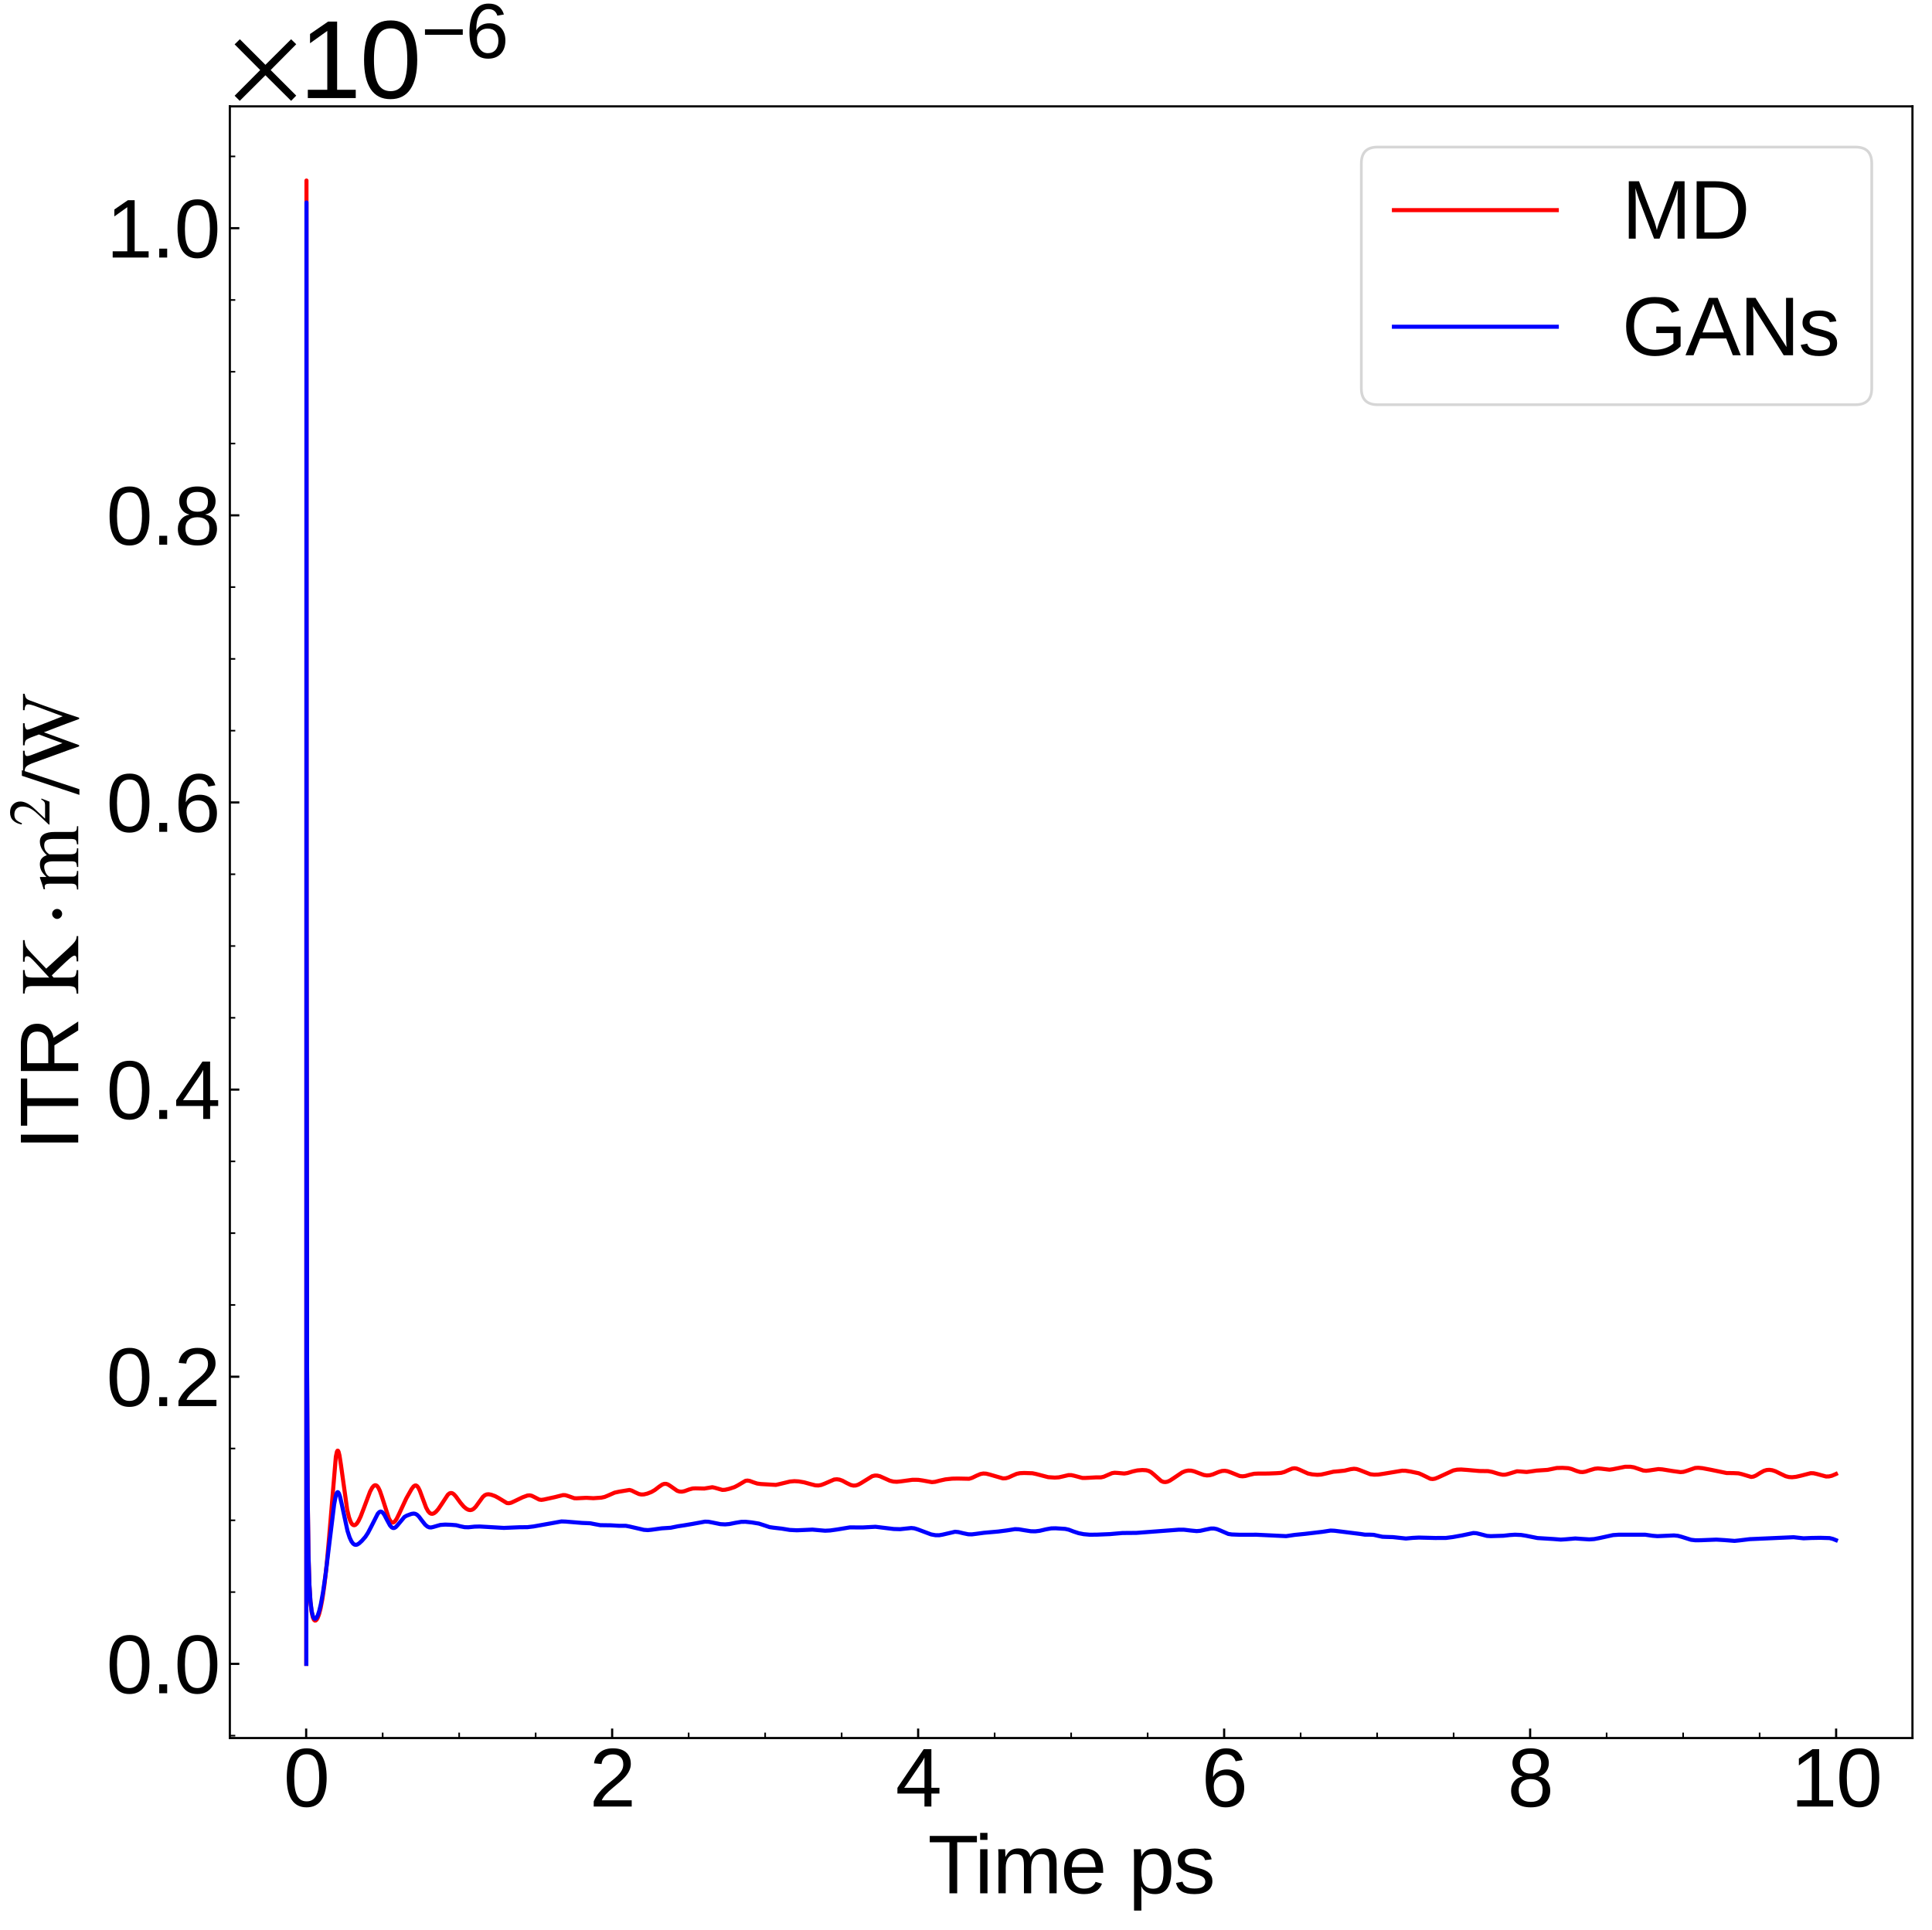 <?xml version="1.0" encoding="utf-8" standalone="no"?>
<!DOCTYPE svg PUBLIC "-//W3C//DTD SVG 1.1//EN"
  "http://www.w3.org/Graphics/SVG/1.1/DTD/svg11.dtd">
<svg xmlns:xlink="http://www.w3.org/1999/xlink" width="711.691pt" height="711.022pt" viewBox="0 0 711.691 711.022" xmlns="http://www.w3.org/2000/svg" version="1.1">
 <defs>
  <style type="text/css">*{stroke-linejoin: round; stroke-linecap: butt}</style>
 </defs>
 <g id="figure_1">
  <g id="patch_1">
   <path d="M 0 711.022 
L 711.691 711.022 
L 711.691 0 
L 0 0 
z
" style="fill: #ffffff"/>
  </g>
  <g id="axes_1">
   <g id="patch_2">
    <path d="M 84.666 640.39 
L 704.491 640.39 
L 704.491 39.188 
L 84.666 39.188 
z
" style="fill: #ffffff"/>
   </g>
   <g id="matplotlib.axis_1">
    <g id="xtick_1">
     <g id="line2d_1">
      <defs>
       <path id="m74d3506cc2" d="M 0 0 
L 0 -3.5 
" style="stroke: #000000; stroke-width: 0.8"/>
      </defs>
      <g>
       <use xlink:href="#m74d3506cc2" x="112.783" y="640.39" style="stroke: #000000; stroke-width: 0.8"/>
      </g>
     </g>
     <g id="text_1">
      <!-- 0 -->
      <g transform="translate(104.442 665.631) scale(0.3 -0.3)">
       <defs>
        <path id="LiberationSans-30" d="M 3309 2203 
Q 3309 1100 2920 518 
Q 2531 -63 1772 -63 
Q 1013 -63 631 515 
Q 250 1094 250 2203 
Q 250 3338 620 3903 
Q 991 4469 1791 4469 
Q 2569 4469 2939 3897 
Q 3309 3325 3309 2203 
z
M 2738 2203 
Q 2738 3156 2517 3584 
Q 2297 4013 1791 4013 
Q 1272 4013 1045 3591 
Q 819 3169 819 2203 
Q 819 1266 1048 831 
Q 1278 397 1778 397 
Q 2275 397 2506 840 
Q 2738 1284 2738 2203 
z
" transform="scale(0.016)"/>
       </defs>
       <use xlink:href="#LiberationSans-30"/>
      </g>
     </g>
    </g>
    <g id="xtick_2">
     <g id="line2d_2">
      <g>
       <use xlink:href="#m74d3506cc2" x="225.501" y="640.39" style="stroke: #000000; stroke-width: 0.8"/>
      </g>
     </g>
     <g id="text_2">
      <!-- 2 -->
      <g transform="translate(217.16 665.631) scale(0.3 -0.3)">
       <defs>
        <path id="LiberationSans-32" d="M 322 0 
L 322 397 
Q 481 763 711 1042 
Q 941 1322 1194 1548 
Q 1447 1775 1695 1969 
Q 1944 2163 2144 2356 
Q 2344 2550 2467 2762 
Q 2591 2975 2591 3244 
Q 2591 3606 2378 3806 
Q 2166 4006 1788 4006 
Q 1428 4006 1195 3811 
Q 963 3616 922 3263 
L 347 3316 
Q 409 3844 795 4156 
Q 1181 4469 1788 4469 
Q 2453 4469 2811 4155 
Q 3169 3841 3169 3263 
Q 3169 3006 3051 2753 
Q 2934 2500 2703 2247 
Q 2472 1994 1819 1463 
Q 1459 1169 1246 933 
Q 1034 697 941 478 
L 3238 478 
L 3238 0 
L 322 0 
z
" transform="scale(0.016)"/>
       </defs>
       <use xlink:href="#LiberationSans-32"/>
      </g>
     </g>
    </g>
    <g id="xtick_3">
     <g id="line2d_3">
      <g>
       <use xlink:href="#m74d3506cc2" x="338.219" y="640.39" style="stroke: #000000; stroke-width: 0.8"/>
      </g>
     </g>
     <g id="text_3">
      <!-- 4 -->
      <g transform="translate(329.878 665.631) scale(0.3 -0.3)">
       <defs>
        <path id="LiberationSans-34" d="M 2753 997 
L 2753 0 
L 2222 0 
L 2222 997 
L 147 997 
L 147 1434 
L 2163 4403 
L 2753 4403 
L 2753 1441 
L 3372 1441 
L 3372 997 
L 2753 997 
z
M 2222 3769 
Q 2216 3750 2134 3603 
Q 2053 3456 2013 3397 
L 884 1734 
L 716 1503 
L 666 1441 
L 2222 1441 
L 2222 3769 
z
" transform="scale(0.016)"/>
       </defs>
       <use xlink:href="#LiberationSans-34"/>
      </g>
     </g>
    </g>
    <g id="xtick_4">
     <g id="line2d_4">
      <g>
       <use xlink:href="#m74d3506cc2" x="450.937" y="640.39" style="stroke: #000000; stroke-width: 0.8"/>
      </g>
     </g>
     <g id="text_4">
      <!-- 6 -->
      <g transform="translate(442.596 665.631) scale(0.3 -0.3)">
       <defs>
        <path id="LiberationSans-36" d="M 3278 1441 
Q 3278 744 2900 340 
Q 2522 -63 1856 -63 
Q 1113 -63 719 490 
Q 325 1044 325 2100 
Q 325 3244 734 3856 
Q 1144 4469 1900 4469 
Q 2897 4469 3156 3572 
L 2619 3475 
Q 2453 4013 1894 4013 
Q 1413 4013 1148 3564 
Q 884 3116 884 2266 
Q 1038 2550 1316 2698 
Q 1594 2847 1953 2847 
Q 2563 2847 2920 2465 
Q 3278 2084 3278 1441 
z
M 2706 1416 
Q 2706 1894 2472 2153 
Q 2238 2413 1819 2413 
Q 1425 2413 1183 2183 
Q 941 1953 941 1550 
Q 941 1041 1192 716 
Q 1444 391 1838 391 
Q 2244 391 2475 664 
Q 2706 938 2706 1416 
z
" transform="scale(0.016)"/>
       </defs>
       <use xlink:href="#LiberationSans-36"/>
      </g>
     </g>
    </g>
    <g id="xtick_5">
     <g id="line2d_5">
      <g>
       <use xlink:href="#m74d3506cc2" x="563.655" y="640.39" style="stroke: #000000; stroke-width: 0.8"/>
      </g>
     </g>
     <g id="text_5">
      <!-- 8 -->
      <g transform="translate(555.314 665.631) scale(0.3 -0.3)">
       <defs>
        <path id="LiberationSans-38" d="M 3281 1228 
Q 3281 619 2893 278 
Q 2506 -63 1781 -63 
Q 1075 -63 676 271 
Q 278 606 278 1222 
Q 278 1653 525 1947 
Q 772 2241 1156 2303 
L 1156 2316 
Q 797 2400 589 2681 
Q 381 2963 381 3341 
Q 381 3844 757 4156 
Q 1134 4469 1769 4469 
Q 2419 4469 2795 4162 
Q 3172 3856 3172 3334 
Q 3172 2956 2962 2675 
Q 2753 2394 2391 2322 
L 2391 2309 
Q 2813 2241 3047 1952 
Q 3281 1663 3281 1228 
z
M 2588 3303 
Q 2588 4050 1769 4050 
Q 1372 4050 1164 3862 
Q 956 3675 956 3303 
Q 956 2925 1170 2726 
Q 1384 2528 1775 2528 
Q 2172 2528 2380 2711 
Q 2588 2894 2588 3303 
z
M 2697 1281 
Q 2697 1691 2453 1898 
Q 2209 2106 1769 2106 
Q 1341 2106 1100 1882 
Q 859 1659 859 1269 
Q 859 359 1788 359 
Q 2247 359 2472 579 
Q 2697 800 2697 1281 
z
" transform="scale(0.016)"/>
       </defs>
       <use xlink:href="#LiberationSans-38"/>
      </g>
     </g>
    </g>
    <g id="xtick_6">
     <g id="line2d_6">
      <g>
       <use xlink:href="#m74d3506cc2" x="676.374" y="640.39" style="stroke: #000000; stroke-width: 0.8"/>
      </g>
     </g>
     <g id="text_6">
      <!-- 10 -->
      <g transform="translate(659.691 665.631) scale(0.3 -0.3)">
       <defs>
        <path id="LiberationSans-31" d="M 488 0 
L 488 478 
L 1609 478 
L 1609 3866 
L 616 3156 
L 616 3688 
L 1656 4403 
L 2175 4403 
L 2175 478 
L 3247 478 
L 3247 0 
L 488 0 
z
" transform="scale(0.016)"/>
       </defs>
       <use xlink:href="#LiberationSans-31"/>
       <use xlink:href="#LiberationSans-30" x="55.615"/>
      </g>
     </g>
    </g>
    <g id="xtick_7">
     <g id="line2d_7">
      <defs>
       <path id="m91011f6c05" d="M 0 0 
L 0 -2 
" style="stroke: #000000; stroke-width: 0.6"/>
      </defs>
      <g>
       <use xlink:href="#m91011f6c05" x="140.963" y="640.39" style="stroke: #000000; stroke-width: 0.6"/>
      </g>
     </g>
    </g>
    <g id="xtick_8">
     <g id="line2d_8">
      <g>
       <use xlink:href="#m91011f6c05" x="169.142" y="640.39" style="stroke: #000000; stroke-width: 0.6"/>
      </g>
     </g>
    </g>
    <g id="xtick_9">
     <g id="line2d_9">
      <g>
       <use xlink:href="#m91011f6c05" x="197.322" y="640.39" style="stroke: #000000; stroke-width: 0.6"/>
      </g>
     </g>
    </g>
    <g id="xtick_10">
     <g id="line2d_10">
      <g>
       <use xlink:href="#m91011f6c05" x="253.681" y="640.39" style="stroke: #000000; stroke-width: 0.6"/>
      </g>
     </g>
    </g>
    <g id="xtick_11">
     <g id="line2d_11">
      <g>
       <use xlink:href="#m91011f6c05" x="281.86" y="640.39" style="stroke: #000000; stroke-width: 0.6"/>
      </g>
     </g>
    </g>
    <g id="xtick_12">
     <g id="line2d_12">
      <g>
       <use xlink:href="#m91011f6c05" x="310.04" y="640.39" style="stroke: #000000; stroke-width: 0.6"/>
      </g>
     </g>
    </g>
    <g id="xtick_13">
     <g id="line2d_13">
      <g>
       <use xlink:href="#m91011f6c05" x="366.399" y="640.39" style="stroke: #000000; stroke-width: 0.6"/>
      </g>
     </g>
    </g>
    <g id="xtick_14">
     <g id="line2d_14">
      <g>
       <use xlink:href="#m91011f6c05" x="394.578" y="640.39" style="stroke: #000000; stroke-width: 0.6"/>
      </g>
     </g>
    </g>
    <g id="xtick_15">
     <g id="line2d_15">
      <g>
       <use xlink:href="#m91011f6c05" x="422.758" y="640.39" style="stroke: #000000; stroke-width: 0.6"/>
      </g>
     </g>
    </g>
    <g id="xtick_16">
     <g id="line2d_16">
      <g>
       <use xlink:href="#m91011f6c05" x="479.117" y="640.39" style="stroke: #000000; stroke-width: 0.6"/>
      </g>
     </g>
    </g>
    <g id="xtick_17">
     <g id="line2d_17">
      <g>
       <use xlink:href="#m91011f6c05" x="507.296" y="640.39" style="stroke: #000000; stroke-width: 0.6"/>
      </g>
     </g>
    </g>
    <g id="xtick_18">
     <g id="line2d_18">
      <g>
       <use xlink:href="#m91011f6c05" x="535.476" y="640.39" style="stroke: #000000; stroke-width: 0.6"/>
      </g>
     </g>
    </g>
    <g id="xtick_19">
     <g id="line2d_19">
      <g>
       <use xlink:href="#m91011f6c05" x="591.835" y="640.39" style="stroke: #000000; stroke-width: 0.6"/>
      </g>
     </g>
    </g>
    <g id="xtick_20">
     <g id="line2d_20">
      <g>
       <use xlink:href="#m91011f6c05" x="620.015" y="640.39" style="stroke: #000000; stroke-width: 0.6"/>
      </g>
     </g>
    </g>
    <g id="xtick_21">
     <g id="line2d_21">
      <g>
       <use xlink:href="#m91011f6c05" x="648.194" y="640.39" style="stroke: #000000; stroke-width: 0.6"/>
      </g>
     </g>
    </g>
    <g id="text_7">
     <!-- Time ps -->
     <g transform="translate(341.802 697.597) scale(0.3 -0.3)">
      <defs>
       <path id="LiberationSans-54" d="M 2250 3916 
L 2250 0 
L 1656 0 
L 1656 3916 
L 144 3916 
L 144 4403 
L 3763 4403 
L 3763 3916 
L 2250 3916 
z
" transform="scale(0.016)"/>
       <path id="LiberationSans-69" d="M 428 4100 
L 428 4638 
L 991 4638 
L 991 4100 
L 428 4100 
z
M 428 0 
L 428 3381 
L 991 3381 
L 991 0 
L 428 0 
z
" transform="scale(0.016)"/>
       <path id="LiberationSans-6d" d="M 2400 0 
L 2400 2144 
Q 2400 2634 2265 2821 
Q 2131 3009 1781 3009 
Q 1422 3009 1212 2734 
Q 1003 2459 1003 1959 
L 1003 0 
L 444 0 
L 444 2659 
Q 444 3250 425 3381 
L 956 3381 
Q 959 3366 962 3297 
Q 966 3228 970 3139 
Q 975 3050 981 2803 
L 991 2803 
Q 1172 3163 1406 3303 
Q 1641 3444 1978 3444 
Q 2363 3444 2586 3291 
Q 2809 3138 2897 2803 
L 2906 2803 
Q 3081 3144 3329 3294 
Q 3578 3444 3931 3444 
Q 4444 3444 4676 3166 
Q 4909 2888 4909 2253 
L 4909 0 
L 4353 0 
L 4353 2144 
Q 4353 2634 4218 2821 
Q 4084 3009 3734 3009 
Q 3366 3009 3161 2736 
Q 2956 2463 2956 1959 
L 2956 0 
L 2400 0 
z
" transform="scale(0.016)"/>
       <path id="LiberationSans-65" d="M 863 1572 
Q 863 991 1103 675 
Q 1344 359 1806 359 
Q 2172 359 2392 506 
Q 2613 653 2691 878 
L 3184 738 
Q 2881 -63 1806 -63 
Q 1056 -63 664 384 
Q 272 831 272 1713 
Q 272 2550 664 2997 
Q 1056 3444 1784 3444 
Q 3275 3444 3275 1647 
L 3275 1572 
L 863 1572 
z
M 2694 2003 
Q 2647 2538 2422 2783 
Q 2197 3028 1775 3028 
Q 1366 3028 1127 2754 
Q 888 2481 869 2003 
L 2694 2003 
z
" transform="scale(0.016)"/>
       <path id="LiberationSans-20" transform="scale(0.016)"/>
       <path id="LiberationSans-70" d="M 3291 1706 
Q 3291 -63 2047 -63 
Q 1266 -63 997 525 
L 981 525 
Q 994 500 994 -6 
L 994 -1328 
L 431 -1328 
L 431 2691 
Q 431 3213 413 3381 
L 956 3381 
Q 959 3369 965 3292 
Q 972 3216 980 3056 
Q 988 2897 988 2838 
L 1000 2838 
Q 1150 3150 1397 3295 
Q 1644 3441 2047 3441 
Q 2672 3441 2981 3022 
Q 3291 2603 3291 1706 
z
M 2700 1694 
Q 2700 2400 2509 2703 
Q 2319 3006 1903 3006 
Q 1569 3006 1380 2865 
Q 1191 2725 1092 2426 
Q 994 2128 994 1650 
Q 994 984 1206 668 
Q 1419 353 1897 353 
Q 2316 353 2508 661 
Q 2700 969 2700 1694 
z
" transform="scale(0.016)"/>
       <path id="LiberationSans-73" d="M 2969 934 
Q 2969 456 2608 196 
Q 2247 -63 1597 -63 
Q 966 -63 623 145 
Q 281 353 178 794 
L 675 891 
Q 747 619 972 492 
Q 1197 366 1597 366 
Q 2025 366 2223 497 
Q 2422 628 2422 891 
Q 2422 1091 2284 1216 
Q 2147 1341 1841 1422 
L 1438 1528 
Q 953 1653 748 1773 
Q 544 1894 428 2066 
Q 313 2238 313 2488 
Q 313 2950 642 3192 
Q 972 3434 1603 3434 
Q 2163 3434 2492 3237 
Q 2822 3041 2909 2606 
L 2403 2544 
Q 2356 2769 2151 2889 
Q 1947 3009 1603 3009 
Q 1222 3009 1040 2893 
Q 859 2778 859 2544 
Q 859 2400 934 2306 
Q 1009 2213 1156 2147 
Q 1303 2081 1775 1966 
Q 2222 1853 2419 1758 
Q 2616 1663 2730 1547 
Q 2844 1431 2906 1279 
Q 2969 1128 2969 934 
z
" transform="scale(0.016)"/>
      </defs>
      <use xlink:href="#LiberationSans-54"/>
      <use xlink:href="#LiberationSans-69" x="57.334"/>
      <use xlink:href="#LiberationSans-6d" x="79.551"/>
      <use xlink:href="#LiberationSans-65" x="162.852"/>
      <use xlink:href="#LiberationSans-20" x="218.467"/>
      <use xlink:href="#LiberationSans-70" x="246.25"/>
      <use xlink:href="#LiberationSans-73" x="301.865"/>
     </g>
    </g>
   </g>
   <g id="matplotlib.axis_2">
    <g id="ytick_1">
     <g id="line2d_22">
      <defs>
       <path id="m4490e43b43" d="M 0 0 
L 3.5 0 
" style="stroke: #000000; stroke-width: 0.8"/>
      </defs>
      <g>
       <use xlink:href="#m4490e43b43" x="84.666" y="613.063" style="stroke: #000000; stroke-width: 0.8"/>
      </g>
     </g>
     <g id="text_8">
      <!-- $\mathdefault{0.0}$ -->
      <g transform="translate(39.166 623.933) scale(0.3 -0.3)">
       <defs>
        <path id="LiberationSans-2e" d="M 584 0 
L 584 684 
L 1194 684 
L 1194 0 
L 584 0 
z
" transform="scale(0.016)"/>
       </defs>
       <use xlink:href="#LiberationSans-30" transform="translate(0 0.172)"/>
       <use xlink:href="#LiberationSans-2e" transform="translate(55.615 0.172)"/>
       <use xlink:href="#LiberationSans-30" transform="translate(83.398 0.172)"/>
      </g>
     </g>
    </g>
    <g id="ytick_2">
     <g id="line2d_23">
      <g>
       <use xlink:href="#m4490e43b43" x="84.666" y="507.266" style="stroke: #000000; stroke-width: 0.8"/>
      </g>
     </g>
     <g id="text_9">
      <!-- $\mathdefault{0.2}$ -->
      <g transform="translate(39.166 518.136) scale(0.3 -0.3)">
       <use xlink:href="#LiberationSans-30" transform="translate(0 0.172)"/>
       <use xlink:href="#LiberationSans-2e" transform="translate(55.615 0.172)"/>
       <use xlink:href="#LiberationSans-32" transform="translate(83.398 0.172)"/>
      </g>
     </g>
    </g>
    <g id="ytick_3">
     <g id="line2d_24">
      <g>
       <use xlink:href="#m4490e43b43" x="84.666" y="401.468" style="stroke: #000000; stroke-width: 0.8"/>
      </g>
     </g>
     <g id="text_10">
      <!-- $\mathdefault{0.4}$ -->
      <g transform="translate(39.166 412.338) scale(0.3 -0.3)">
       <use xlink:href="#LiberationSans-30" transform="translate(0 0.172)"/>
       <use xlink:href="#LiberationSans-2e" transform="translate(55.615 0.172)"/>
       <use xlink:href="#LiberationSans-34" transform="translate(83.398 0.172)"/>
      </g>
     </g>
    </g>
    <g id="ytick_4">
     <g id="line2d_25">
      <g>
       <use xlink:href="#m4490e43b43" x="84.666" y="295.671" style="stroke: #000000; stroke-width: 0.8"/>
      </g>
     </g>
     <g id="text_11">
      <!-- $\mathdefault{0.6}$ -->
      <g transform="translate(39.166 306.541) scale(0.3 -0.3)">
       <use xlink:href="#LiberationSans-30" transform="translate(0 0.172)"/>
       <use xlink:href="#LiberationSans-2e" transform="translate(55.615 0.172)"/>
       <use xlink:href="#LiberationSans-36" transform="translate(83.398 0.172)"/>
      </g>
     </g>
    </g>
    <g id="ytick_5">
     <g id="line2d_26">
      <g>
       <use xlink:href="#m4490e43b43" x="84.666" y="189.873" style="stroke: #000000; stroke-width: 0.8"/>
      </g>
     </g>
     <g id="text_12">
      <!-- $\mathdefault{0.8}$ -->
      <g transform="translate(39.166 200.743) scale(0.3 -0.3)">
       <use xlink:href="#LiberationSans-30" transform="translate(0 0.172)"/>
       <use xlink:href="#LiberationSans-2e" transform="translate(55.615 0.172)"/>
       <use xlink:href="#LiberationSans-38" transform="translate(83.398 0.172)"/>
      </g>
     </g>
    </g>
    <g id="ytick_6">
     <g id="line2d_27">
      <g>
       <use xlink:href="#m4490e43b43" x="84.666" y="84.075" style="stroke: #000000; stroke-width: 0.8"/>
      </g>
     </g>
     <g id="text_13">
      <!-- $\mathdefault{1.0}$ -->
      <g transform="translate(39.166 94.946) scale(0.3 -0.3)">
       <use xlink:href="#LiberationSans-31" transform="translate(0 0.172)"/>
       <use xlink:href="#LiberationSans-2e" transform="translate(55.615 0.172)"/>
       <use xlink:href="#LiberationSans-30" transform="translate(83.398 0.172)"/>
      </g>
     </g>
    </g>
    <g id="ytick_7">
     <g id="line2d_28">
      <defs>
       <path id="mcaeafa3927" d="M 0 0 
L 2 0 
" style="stroke: #000000; stroke-width: 0.6"/>
      </defs>
      <g>
       <use xlink:href="#mcaeafa3927" x="84.666" y="639.512" style="stroke: #000000; stroke-width: 0.6"/>
      </g>
     </g>
    </g>
    <g id="ytick_8">
     <g id="line2d_29">
      <g>
       <use xlink:href="#mcaeafa3927" x="84.666" y="586.614" style="stroke: #000000; stroke-width: 0.6"/>
      </g>
     </g>
    </g>
    <g id="ytick_9">
     <g id="line2d_30">
      <g>
       <use xlink:href="#mcaeafa3927" x="84.666" y="560.164" style="stroke: #000000; stroke-width: 0.6"/>
      </g>
     </g>
    </g>
    <g id="ytick_10">
     <g id="line2d_31">
      <g>
       <use xlink:href="#mcaeafa3927" x="84.666" y="533.715" style="stroke: #000000; stroke-width: 0.6"/>
      </g>
     </g>
    </g>
    <g id="ytick_11">
     <g id="line2d_32">
      <g>
       <use xlink:href="#mcaeafa3927" x="84.666" y="480.816" style="stroke: #000000; stroke-width: 0.6"/>
      </g>
     </g>
    </g>
    <g id="ytick_12">
     <g id="line2d_33">
      <g>
       <use xlink:href="#mcaeafa3927" x="84.666" y="454.367" style="stroke: #000000; stroke-width: 0.6"/>
      </g>
     </g>
    </g>
    <g id="ytick_13">
     <g id="line2d_34">
      <g>
       <use xlink:href="#mcaeafa3927" x="84.666" y="427.917" style="stroke: #000000; stroke-width: 0.6"/>
      </g>
     </g>
    </g>
    <g id="ytick_14">
     <g id="line2d_35">
      <g>
       <use xlink:href="#mcaeafa3927" x="84.666" y="375.019" style="stroke: #000000; stroke-width: 0.6"/>
      </g>
     </g>
    </g>
    <g id="ytick_15">
     <g id="line2d_36">
      <g>
       <use xlink:href="#mcaeafa3927" x="84.666" y="348.569" style="stroke: #000000; stroke-width: 0.6"/>
      </g>
     </g>
    </g>
    <g id="ytick_16">
     <g id="line2d_37">
      <g>
       <use xlink:href="#mcaeafa3927" x="84.666" y="322.12" style="stroke: #000000; stroke-width: 0.6"/>
      </g>
     </g>
    </g>
    <g id="ytick_17">
     <g id="line2d_38">
      <g>
       <use xlink:href="#mcaeafa3927" x="84.666" y="269.221" style="stroke: #000000; stroke-width: 0.6"/>
      </g>
     </g>
    </g>
    <g id="ytick_18">
     <g id="line2d_39">
      <g>
       <use xlink:href="#mcaeafa3927" x="84.666" y="242.772" style="stroke: #000000; stroke-width: 0.6"/>
      </g>
     </g>
    </g>
    <g id="ytick_19">
     <g id="line2d_40">
      <g>
       <use xlink:href="#mcaeafa3927" x="84.666" y="216.322" style="stroke: #000000; stroke-width: 0.6"/>
      </g>
     </g>
    </g>
    <g id="ytick_20">
     <g id="line2d_41">
      <g>
       <use xlink:href="#mcaeafa3927" x="84.666" y="163.424" style="stroke: #000000; stroke-width: 0.6"/>
      </g>
     </g>
    </g>
    <g id="ytick_21">
     <g id="line2d_42">
      <g>
       <use xlink:href="#mcaeafa3927" x="84.666" y="136.974" style="stroke: #000000; stroke-width: 0.6"/>
      </g>
     </g>
    </g>
    <g id="ytick_22">
     <g id="line2d_43">
      <g>
       <use xlink:href="#mcaeafa3927" x="84.666" y="110.525" style="stroke: #000000; stroke-width: 0.6"/>
      </g>
     </g>
    </g>
    <g id="ytick_23">
     <g id="line2d_44">
      <g>
       <use xlink:href="#mcaeafa3927" x="84.666" y="57.626" style="stroke: #000000; stroke-width: 0.6"/>
      </g>
     </g>
    </g>
    <g id="text_14">
     <!-- ITR $\mathrm{K} \cdot \mathrm{m}^2 / \mathrm{W}$ -->
     <g transform="translate(28.941 423.789) rotate(-90) scale(0.3 -0.3)">
      <defs>
       <path id="LiberationSans-49" d="M 591 0 
L 591 4403 
L 1188 4403 
L 1188 0 
L 591 0 
z
" transform="scale(0.016)"/>
       <path id="LiberationSans-52" d="M 3638 0 
L 2494 1828 
L 1122 1828 
L 1122 0 
L 525 0 
L 525 4403 
L 2597 4403 
Q 3341 4403 3745 4070 
Q 4150 3738 4150 3144 
Q 4150 2653 3864 2318 
Q 3578 1984 3075 1897 
L 4325 0 
L 3638 0 
z
M 3550 3138 
Q 3550 3522 3289 3723 
Q 3028 3925 2538 3925 
L 1122 3925 
L 1122 2300 
L 2563 2300 
Q 3034 2300 3292 2520 
Q 3550 2741 3550 3138 
z
" transform="scale(0.016)"/>
       <path id="STIXGeneral-Regular-4b" d="M 4627 0 
L 2688 0 
L 2688 122 
L 2861 128 
Q 3130 134 3130 282 
Q 3130 397 2922 643 
Q 2714 890 2253 1370 
L 1613 2029 
L 1446 1894 
L 1446 710 
Q 1446 352 1548 253 
Q 1651 154 2016 122 
L 2016 0 
L 211 0 
L 211 122 
Q 589 141 691 262 
Q 794 384 794 800 
L 794 3514 
Q 794 3872 691 3981 
Q 589 4090 218 4115 
L 218 4237 
L 2022 4237 
L 2022 4115 
Q 1632 4090 1539 3987 
Q 1446 3885 1446 3507 
L 1446 2227 
L 2586 3277 
Q 2861 3533 2973 3667 
Q 3085 3802 3085 3910 
Q 3085 4013 3030 4057 
Q 2976 4102 2822 4109 
L 2662 4115 
L 2662 4237 
L 4320 4237 
L 4320 4115 
Q 3994 4090 3824 4003 
Q 3654 3917 3322 3597 
L 2131 2458 
L 3629 819 
Q 4026 384 4214 253 
Q 4403 122 4627 122 
L 4627 0 
z
" transform="scale(0.016)"/>
       <path id="STIXGeneral-Regular-22c5" d="M 1187 1888 
Q 1299 1773 1299 1619 
Q 1299 1466 1187 1350 
Q 1075 1235 921 1235 
Q 768 1235 649 1353 
Q 531 1472 531 1619 
Q 531 1766 649 1884 
Q 768 2003 921 2003 
Q 1075 2003 1187 1888 
z
" transform="scale(0.016)"/>
       <path id="STIXGeneral-Regular-6d" d="M 4960 0 
L 3565 0 
L 3565 96 
Q 3834 122 3907 208 
Q 3981 294 3981 576 
L 3981 1894 
Q 3981 2278 3869 2444 
Q 3757 2611 3488 2611 
Q 3264 2611 3107 2521 
Q 2950 2432 2803 2221 
L 2803 608 
Q 2803 301 2896 201 
Q 2989 102 3264 96 
L 3264 0 
L 1830 0 
L 1830 96 
Q 2112 115 2189 188 
Q 2266 262 2266 550 
L 2266 1901 
Q 2266 2611 1850 2611 
Q 1670 2611 1468 2531 
Q 1267 2451 1171 2336 
Q 1088 2240 1088 2227 
L 1088 448 
Q 1088 243 1177 176 
Q 1267 109 1523 96 
L 1523 0 
L 102 0 
L 102 96 
Q 371 102 460 195 
Q 550 288 550 563 
L 550 2150 
Q 550 2387 499 2480 
Q 448 2573 326 2573 
Q 230 2573 122 2547 
L 122 2656 
Q 557 2778 1011 2944 
L 1062 2925 
L 1062 2451 
L 1075 2451 
Q 1363 2752 1584 2848 
Q 1805 2944 2054 2944 
Q 2560 2944 2733 2406 
Q 3232 2944 3776 2944 
Q 4518 2944 4518 1792 
L 4518 493 
Q 4518 282 4582 202 
Q 4646 122 4794 109 
L 4960 96 
L 4960 0 
z
" transform="scale(0.016)"/>
       <path id="STIXGeneral-Regular-32" d="M 3034 877 
L 2688 0 
L 186 0 
L 186 77 
L 1325 1286 
Q 1773 1754 1965 2144 
Q 2157 2534 2157 2950 
Q 2157 3379 1920 3616 
Q 1683 3853 1267 3853 
Q 922 3853 720 3673 
Q 518 3494 326 3021 
L 192 3053 
Q 301 3648 630 3987 
Q 960 4326 1523 4326 
Q 2054 4326 2380 4006 
Q 2707 3686 2707 3200 
Q 2707 2477 1888 1613 
L 832 486 
L 2330 486 
Q 2541 486 2665 569 
Q 2790 653 2944 915 
L 3034 877 
z
" transform="scale(0.016)"/>
       <path id="STIXGeneral-Regular-2f" d="M 1837 4326 
L 378 -90 
L -58 -90 
L 1408 4326 
L 1837 4326 
z
" transform="scale(0.016)"/>
       <path id="STIXGeneral-Regular-57" d="M 5965 4237 
L 5965 4115 
Q 5709 4064 5616 3990 
Q 5523 3917 5434 3667 
Q 4704 1709 4128 -70 
L 4032 -70 
Q 3642 1011 3008 2637 
L 2022 -70 
L 1926 -70 
Q 1709 576 1277 1753 
Q 845 2931 698 3347 
Q 538 3808 406 3958 
Q 275 4109 32 4115 
L 32 4237 
L 1594 4237 
L 1594 4115 
Q 1357 4109 1270 4064 
Q 1184 4019 1184 3917 
Q 1184 3808 1254 3616 
L 2176 1210 
L 2842 3021 
L 2662 3501 
Q 2509 3917 2400 4013 
Q 2291 4109 2010 4115 
L 2010 4237 
L 3706 4237 
L 3706 4115 
Q 3213 4102 3213 3891 
Q 3213 3808 3322 3520 
L 4237 1190 
L 5043 3360 
Q 5152 3667 5152 3853 
Q 5152 4109 4704 4115 
L 4704 4237 
L 5965 4237 
z
" transform="scale(0.016)"/>
      </defs>
      <use xlink:href="#LiberationSans-49" transform="translate(0 0.409)"/>
      <use xlink:href="#LiberationSans-54" transform="translate(27.783 0.409)"/>
      <use xlink:href="#LiberationSans-52" transform="translate(88.867 0.409)"/>
      <use xlink:href="#LiberationSans-20" transform="translate(161.084 0.409)"/>
      <use xlink:href="#STIXGeneral-Regular-4b" transform="translate(188.867 0.409)"/>
      <use xlink:href="#STIXGeneral-Regular-22c5" transform="translate(275.507 0.409)"/>
      <use xlink:href="#STIXGeneral-Regular-6d" transform="translate(318.547 0.409)"/>
      <use xlink:href="#STIXGeneral-Regular-32" transform="translate(397.89 35.684) scale(0.7)"/>
      <use xlink:href="#STIXGeneral-Regular-2f" transform="translate(437.3 0.409)"/>
      <use xlink:href="#STIXGeneral-Regular-57" transform="translate(465.1 0.409)"/>
     </g>
    </g>
    <g id="text_15">
     <!-- $\times\mathdefault{10^{−6}}\mathdefault{}$ -->
     <g transform="translate(84.666 36.188) scale(0.4 -0.4)">
      <defs>
       <path id="STIXGeneral-Regular-d7" d="M 3821 141 
L 3526 -160 
L 2048 1312 
L 570 -160 
L 275 134 
L 1747 1613 
L 275 3091 
L 576 3386 
L 2048 1914 
L 3526 3386 
L 3821 3098 
L 2349 1613 
L 3821 141 
z
" transform="scale(0.016)"/>
       <path id="LiberationSans-2212" d="M 316 1900 
L 316 2356 
L 3425 2356 
L 3425 1900 
L 316 1900 
z
" transform="scale(0.016)"/>
      </defs>
      <use xlink:href="#STIXGeneral-Regular-d7" transform="translate(0 0.141)"/>
      <use xlink:href="#LiberationSans-31" transform="translate(64 0.141)"/>
      <use xlink:href="#LiberationSans-30" transform="translate(119.615 0.141)"/>
      <use xlink:href="#LiberationSans-2212" transform="translate(176.155 37.12) scale(0.7)"/>
      <use xlink:href="#LiberationSans-36" transform="translate(217.034 37.12) scale(0.7)"/>
     </g>
    </g>
   </g>
   <g id="line2d_45">
    <path d="M 112.84 613.063 
L 112.896 66.515 
L 112.952 339.655 
L 113.121 503.323 
L 113.347 551.536 
L 113.629 572.761 
L 113.967 583.901 
L 114.361 590.285 
L 114.812 594.045 
L 115.263 595.991 
L 115.657 596.831 
L 115.996 597.108 
L 116.277 597.087 
L 116.616 596.802 
L 117.01 596.141 
L 117.517 594.796 
L 118.081 592.652 
L 118.757 589.137 
L 119.49 584.095 
L 120.335 576.573 
L 121.237 566.46 
L 123.717 536.737 
L 124.111 534.893 
L 124.337 534.508 
L 124.506 534.534 
L 124.731 534.961 
L 125.069 536.337 
L 125.577 539.611 
L 127.887 556.228 
L 128.564 559.067 
L 129.184 560.761 
L 129.691 561.579 
L 130.142 561.933 
L 130.536 561.988 
L 130.931 561.833 
L 131.438 561.359 
L 132.058 560.423 
L 132.847 558.776 
L 133.974 555.837 
L 136.341 549.545 
L 137.13 548.103 
L 137.694 547.464 
L 138.145 547.24 
L 138.539 547.281 
L 138.934 547.556 
L 139.385 548.166 
L 139.948 549.351 
L 140.681 551.469 
L 143.273 559.536 
L 143.893 560.544 
L 144.344 560.918 
L 144.739 560.996 
L 145.133 560.848 
L 145.584 560.427 
L 146.148 559.579 
L 146.993 557.851 
L 149.642 552.145 
L 151.615 548.647 
L 152.347 547.695 
L 152.854 547.351 
L 153.249 547.332 
L 153.643 547.561 
L 154.094 548.135 
L 154.658 549.274 
L 155.56 551.72 
L 156.969 555.488 
L 157.701 556.819 
L 158.321 557.494 
L 158.828 557.75 
L 159.336 557.768 
L 159.899 557.552 
L 160.576 557.032 
L 161.421 556.079 
L 162.548 554.432 
L 164.972 550.743 
L 165.592 550.243 
L 166.099 550.093 
L 166.606 550.186 
L 167.17 550.553 
L 167.902 551.346 
L 169.649 553.737 
L 170.833 555.113 
L 171.791 555.911 
L 172.58 556.306 
L 173.256 556.409 
L 173.876 556.278 
L 174.496 555.911 
L 175.229 555.182 
L 176.187 553.869 
L 177.878 551.54 
L 178.611 550.917 
L 179.287 550.626 
L 180.019 550.569 
L 180.978 550.748 
L 182.387 551.256 
L 183.626 551.926 
L 186.726 553.809 
L 187.459 553.871 
L 188.248 553.705 
L 189.319 553.224 
L 192.475 551.702 
L 194.278 551.037 
L 195.124 550.967 
L 195.856 551.123 
L 196.758 551.559 
L 198.618 552.523 
L 199.407 552.641 
L 200.252 552.532 
L 204.423 551.621 
L 205.832 551.262 
L 207.41 550.877 
L 208.255 550.91 
L 209.157 551.178 
L 211.581 552.036 
L 212.539 552.053 
L 215.977 551.875 
L 218.569 552.02 
L 221.5 551.821 
L 222.74 551.553 
L 223.98 551.041 
L 226.403 549.977 
L 228.037 549.62 
L 231.87 548.98 
L 232.715 549.219 
L 233.955 549.839 
L 235.364 550.484 
L 236.266 550.66 
L 237.224 550.617 
L 238.464 550.318 
L 239.986 549.718 
L 241.225 548.995 
L 242.86 547.735 
L 243.987 546.982 
L 244.72 546.733 
L 245.396 546.738 
L 246.072 546.97 
L 246.974 547.548 
L 249.454 549.292 
L 250.356 549.573 
L 251.201 549.607 
L 252.159 549.42 
L 253.85 548.802 
L 255.146 548.448 
L 256.217 548.397 
L 259.429 548.461 
L 262.416 547.971 
L 263.375 548.188 
L 266.08 548.966 
L 267.094 548.915 
L 268.56 548.585 
L 270.588 547.922 
L 271.772 547.297 
L 274.646 545.607 
L 275.379 545.523 
L 276.168 545.653 
L 277.464 546.142 
L 278.93 546.62 
L 280.282 546.802 
L 285.805 547.123 
L 287.44 546.747 
L 290.99 545.888 
L 292.625 545.741 
L 294.203 545.83 
L 296.232 546.176 
L 298.373 546.774 
L 300.346 547.281 
L 301.473 547.331 
L 302.488 547.154 
L 303.671 546.706 
L 307.278 545.14 
L 308.293 545.047 
L 309.251 545.182 
L 310.322 545.573 
L 311.956 546.458 
L 313.421 547.16 
L 314.379 547.371 
L 315.225 547.329 
L 316.127 547.046 
L 317.197 546.455 
L 321.312 543.91 
L 322.27 543.685 
L 323.171 543.696 
L 324.13 543.933 
L 325.482 544.533 
L 327.793 545.575 
L 329.089 545.896 
L 330.329 545.975 
L 331.794 545.829 
L 336.134 545.236 
L 338.219 545.253 
L 339.797 545.478 
L 343.292 546.112 
L 344.475 545.99 
L 346.222 545.54 
L 348.251 545.09 
L 350.731 544.821 
L 352.816 544.778 
L 356.987 544.865 
L 358.114 544.513 
L 359.748 543.721 
L 361.214 543.104 
L 362.228 542.923 
L 363.243 542.978 
L 364.539 543.295 
L 369.442 544.724 
L 370.457 544.678 
L 371.471 544.399 
L 372.936 543.72 
L 374.515 543.05 
L 375.698 542.802 
L 377.276 542.731 
L 380.32 542.826 
L 381.672 543.108 
L 386.125 544.272 
L 388.548 544.429 
L 390.07 544.334 
L 391.479 544.015 
L 393.62 543.505 
L 394.635 543.516 
L 395.762 543.765 
L 398.693 544.55 
L 399.932 544.551 
L 403.765 544.348 
L 405.568 544.346 
L 406.583 544.111 
L 407.823 543.572 
L 409.626 542.798 
L 410.584 542.643 
L 411.712 542.708 
L 414.135 542.932 
L 415.318 542.75 
L 417.347 542.139 
L 418.982 541.781 
L 420.785 541.64 
L 422.251 541.722 
L 423.209 541.995 
L 424.054 542.461 
L 425.069 543.3 
L 427.717 545.668 
L 428.507 546.005 
L 429.239 546.087 
L 430.028 545.946 
L 430.93 545.551 
L 432.226 544.713 
L 435.439 542.54 
L 436.622 542.05 
L 437.693 541.842 
L 438.764 541.867 
L 439.891 542.123 
L 441.469 542.737 
L 443.442 543.463 
L 444.569 543.633 
L 445.64 543.561 
L 446.767 543.253 
L 448.852 542.379 
L 450.148 541.986 
L 451.163 541.915 
L 452.177 542.08 
L 453.417 542.532 
L 456.686 543.855 
L 457.7 543.961 
L 458.771 543.839 
L 460.406 543.378 
L 461.984 543.017 
L 463.336 542.953 
L 467.169 542.931 
L 470.099 542.814 
L 471.903 542.691 
L 473.087 542.371 
L 474.552 541.703 
L 476.017 541.102 
L 476.863 540.993 
L 477.652 541.107 
L 478.61 541.48 
L 481.822 542.93 
L 483.4 543.249 
L 485.26 543.405 
L 486.669 543.311 
L 488.247 542.962 
L 491.178 542.265 
L 493.15 542.095 
L 495.292 541.866 
L 497.603 541.317 
L 498.786 541.178 
L 499.744 541.28 
L 500.815 541.632 
L 504.76 543.188 
L 506.169 543.349 
L 507.747 543.307 
L 509.72 543.009 
L 516.483 541.887 
L 517.723 541.906 
L 519.639 542.208 
L 522.626 542.835 
L 523.866 543.379 
L 526.909 544.87 
L 527.755 544.955 
L 528.6 544.824 
L 529.671 544.41 
L 535.363 541.792 
L 536.772 541.506 
L 538.238 541.447 
L 540.436 541.603 
L 545.001 542.002 
L 548.157 542.046 
L 549.735 542.344 
L 552.102 543.07 
L 553.455 543.361 
L 554.469 543.351 
L 555.483 543.111 
L 558.809 542.107 
L 559.936 542.166 
L 562.359 542.369 
L 563.712 542.187 
L 566.023 541.852 
L 570.08 541.582 
L 573.462 540.888 
L 575.547 540.84 
L 577.689 540.963 
L 578.929 541.26 
L 580.789 541.992 
L 582.029 542.352 
L 582.987 542.406 
L 584.057 542.229 
L 585.692 541.685 
L 587.439 541.172 
L 588.623 541.05 
L 589.862 541.15 
L 592.906 541.516 
L 594.146 541.34 
L 598.598 540.448 
L 600.571 540.435 
L 601.867 540.638 
L 603.22 541.096 
L 605.305 541.816 
L 606.376 541.917 
L 607.559 541.791 
L 610.884 541.295 
L 612.35 541.401 
L 616.182 542.022 
L 619.056 542.416 
L 620.127 542.314 
L 621.311 541.961 
L 624.411 540.885 
L 625.594 540.809 
L 627.116 540.958 
L 630.159 541.533 
L 636.021 542.747 
L 638.5 542.774 
L 640.417 542.866 
L 641.656 543.158 
L 645.094 544.192 
L 645.94 544.055 
L 646.841 543.667 
L 648.363 542.713 
L 649.772 541.944 
L 650.787 541.64 
L 651.801 541.568 
L 652.872 541.719 
L 654.055 542.112 
L 655.69 542.921 
L 657.775 543.917 
L 658.959 544.222 
L 660.142 544.294 
L 661.608 544.142 
L 663.411 543.728 
L 667.018 542.798 
L 668.089 542.834 
L 669.272 543.102 
L 672.654 544.023 
L 673.725 544.003 
L 674.796 543.754 
L 676.148 543.182 
L 676.317 543.101 
L 676.317 543.101 
" clip-path="url(#pd51011da1f)" style="fill: none; stroke: #ff0000; stroke-width: 1.5; stroke-linecap: square"/>
   </g>
   <g id="line2d_46">
    <path d="M 112.84 613.063 
L 112.896 74.597 
L 112.952 343.243 
L 113.121 504.438 
L 113.347 551.915 
L 113.629 572.79 
L 113.967 583.726 
L 114.361 589.973 
L 114.812 593.628 
L 115.263 595.489 
L 115.657 596.259 
L 115.996 596.473 
L 116.277 596.396 
L 116.616 596.038 
L 117.066 595.151 
L 117.574 593.63 
L 118.194 591.052 
L 118.983 586.699 
L 119.941 580.043 
L 121.293 568.934 
L 123.097 554.245 
L 123.66 551.27 
L 124.055 550.111 
L 124.337 549.795 
L 124.562 549.846 
L 124.844 550.26 
L 125.239 551.394 
L 125.858 554.067 
L 128 564.045 
L 128.789 566.492 
L 129.465 567.944 
L 130.085 568.773 
L 130.593 569.125 
L 131.1 569.218 
L 131.607 569.093 
L 132.283 568.67 
L 133.298 567.734 
L 134.594 566.257 
L 135.552 564.794 
L 136.679 562.633 
L 139.159 557.738 
L 139.723 557.139 
L 140.174 556.946 
L 140.568 557.017 
L 141.019 557.37 
L 141.583 558.156 
L 142.484 559.888 
L 143.668 562.067 
L 144.288 562.762 
L 144.795 563.016 
L 145.246 562.99 
L 145.753 562.7 
L 146.373 562.048 
L 148.966 558.939 
L 149.867 558.434 
L 151.558 557.806 
L 152.404 557.681 
L 153.024 557.792 
L 153.643 558.137 
L 154.32 558.792 
L 155.391 560.227 
L 156.63 561.791 
L 157.42 562.452 
L 158.096 562.755 
L 158.772 562.809 
L 159.561 562.635 
L 162.21 561.871 
L 164.014 561.742 
L 166.212 561.826 
L 168.071 561.975 
L 169.593 562.379 
L 171.171 562.7 
L 172.524 562.736 
L 174.834 562.501 
L 176.694 562.449 
L 179.85 562.629 
L 185.599 562.966 
L 191.348 562.725 
L 194.278 562.696 
L 196.533 562.43 
L 202.507 561.366 
L 206.846 560.58 
L 208.368 560.639 
L 214.455 561.133 
L 217.386 561.254 
L 219.133 561.597 
L 221.105 561.955 
L 222.683 561.978 
L 224.994 562.009 
L 227.925 562.183 
L 230.574 562.198 
L 232.039 562.487 
L 237.168 563.674 
L 238.633 563.78 
L 239.986 563.647 
L 243.762 563.126 
L 247.03 562.914 
L 249.679 562.373 
L 252.159 561.993 
L 254.977 561.519 
L 259.655 560.663 
L 260.951 560.699 
L 262.473 560.986 
L 265.403 561.581 
L 267.094 561.672 
L 268.672 561.539 
L 270.87 561.098 
L 273.068 560.734 
L 274.646 560.71 
L 276.957 560.953 
L 279.55 561.374 
L 281.128 561.888 
L 283.495 562.679 
L 284.96 562.887 
L 288.003 563.239 
L 290.934 563.715 
L 293.527 563.844 
L 295.95 563.745 
L 299.275 563.593 
L 301.361 563.78 
L 303.953 564.002 
L 305.813 563.908 
L 308.349 563.552 
L 313.083 562.771 
L 315.112 562.788 
L 317.817 562.8 
L 322.495 562.552 
L 329.202 563.367 
L 331.569 563.44 
L 333.372 563.248 
L 335.683 563.007 
L 336.81 563.126 
L 337.994 563.49 
L 343.01 565.365 
L 344.644 565.663 
L 345.941 565.672 
L 347.237 565.444 
L 351.802 564.386 
L 353.042 564.503 
L 354.845 564.939 
L 356.705 565.319 
L 358.001 565.351 
L 359.579 565.153 
L 362.454 564.763 
L 367.695 564.305 
L 370.908 563.892 
L 373.895 563.424 
L 375.304 563.478 
L 377.276 563.81 
L 379.756 564.198 
L 381.39 564.226 
L 382.968 564.036 
L 385.335 563.482 
L 387.252 563.141 
L 388.83 563.107 
L 392.38 563.328 
L 393.733 563.633 
L 395.424 564.283 
L 397.34 564.913 
L 399.2 565.278 
L 401.398 565.473 
L 404.047 565.453 
L 408.837 565.254 
L 413.515 564.846 
L 418.587 564.805 
L 434.311 563.619 
L 436.228 563.641 
L 438.538 563.923 
L 440.793 564.142 
L 442.145 564.035 
L 443.893 563.644 
L 446.034 563.201 
L 447.161 563.19 
L 448.232 563.403 
L 449.472 563.893 
L 452.459 565.186 
L 453.755 565.383 
L 456.63 565.49 
L 459.504 565.499 
L 462.773 565.475 
L 473.763 566.003 
L 476.863 565.547 
L 480.639 565.173 
L 487.233 564.395 
L 490.163 563.943 
L 491.572 564.01 
L 501.21 565.212 
L 502.788 565.452 
L 504.535 565.452 
L 506.057 565.527 
L 507.466 565.851 
L 509.213 566.227 
L 510.678 566.291 
L 513.101 566.359 
L 517.892 566.875 
L 520.372 566.647 
L 522.682 566.526 
L 528.6 566.678 
L 532.602 566.669 
L 535.251 566.326 
L 538.801 565.689 
L 542.746 564.85 
L 543.873 564.926 
L 545.226 565.253 
L 547.762 565.916 
L 549.171 566.002 
L 553.849 565.857 
L 556.16 565.595 
L 558.076 565.472 
L 560.33 565.568 
L 562.077 565.846 
L 566.361 566.703 
L 572.166 567.055 
L 574.927 567.277 
L 576.618 567.173 
L 580.281 566.855 
L 582.367 567.003 
L 585.41 567.201 
L 587.214 567.084 
L 589.13 566.724 
L 594.202 565.615 
L 596.231 565.48 
L 606.094 565.48 
L 608.686 565.856 
L 610.546 566.012 
L 612.519 565.926 
L 616.633 565.742 
L 618.098 565.886 
L 619.451 566.247 
L 622.945 567.347 
L 624.58 567.529 
L 626.552 567.507 
L 632.244 567.281 
L 635.175 567.455 
L 638.951 567.753 
L 640.698 567.577 
L 644.587 567.109 
L 660.706 566.396 
L 664.369 566.797 
L 667.131 566.679 
L 670.569 566.618 
L 673.95 566.717 
L 675.19 567.024 
L 676.317 567.482 
L 676.317 567.482 
" clip-path="url(#pd51011da1f)" style="fill: none; stroke: #0000ff; stroke-width: 1.5; stroke-linecap: square"/>
   </g>
   <g id="patch_3">
    <path d="M 84.666 640.39 
L 84.666 39.188 
" style="fill: none; stroke: #000000; stroke-width: 0.8; stroke-linejoin: miter; stroke-linecap: square"/>
   </g>
   <g id="patch_4">
    <path d="M 704.491 640.39 
L 704.491 39.188 
" style="fill: none; stroke: #000000; stroke-width: 0.8; stroke-linejoin: miter; stroke-linecap: square"/>
   </g>
   <g id="patch_5">
    <path d="M 84.666 640.39 
L 704.491 640.39 
" style="fill: none; stroke: #000000; stroke-width: 0.8; stroke-linejoin: miter; stroke-linecap: square"/>
   </g>
   <g id="patch_6">
    <path d="M 84.666 39.188 
L 704.491 39.188 
" style="fill: none; stroke: #000000; stroke-width: 0.8; stroke-linejoin: miter; stroke-linecap: square"/>
   </g>
   <g id="legend_1">
    <g id="patch_7">
     <path d="M 507.48 149.119 
L 683.491 149.119 
Q 689.491 149.119 689.491 143.119 
L 689.491 60.188 
Q 689.491 54.188 683.491 54.188 
L 507.48 54.188 
Q 501.48 54.188 501.48 60.188 
L 501.48 143.119 
Q 501.48 149.119 507.48 149.119 
z
" style="fill: #ffffff; opacity: 0.8; stroke: #cccccc; stroke-linejoin: miter"/>
    </g>
    <g id="line2d_47">
     <path d="M 513.48 77.428 
L 543.48 77.428 
L 573.48 77.428 
" style="fill: none; stroke: #ff0000; stroke-width: 1.5; stroke-linecap: square"/>
    </g>
    <g id="text_16">
     <!-- MD -->
     <g transform="translate(597.48 87.928) scale(0.3 -0.3)">
      <defs>
       <path id="LiberationSans-4d" d="M 4269 0 
L 4269 2938 
Q 4269 3425 4297 3875 
Q 4144 3316 4022 3000 
L 2884 0 
L 2466 0 
L 1313 3000 
L 1138 3531 
L 1034 3875 
L 1044 3528 
L 1056 2938 
L 1056 0 
L 525 0 
L 525 4403 
L 1309 4403 
L 2481 1350 
Q 2544 1166 2601 955 
Q 2659 744 2678 650 
Q 2703 775 2783 1029 
Q 2863 1284 2891 1350 
L 4041 4403 
L 4806 4403 
L 4806 0 
L 4269 0 
z
" transform="scale(0.016)"/>
       <path id="LiberationSans-44" d="M 4316 2247 
Q 4316 1566 4050 1055 
Q 3784 544 3296 272 
Q 2809 0 2172 0 
L 525 0 
L 525 4403 
L 1981 4403 
Q 3100 4403 3708 3842 
Q 4316 3281 4316 2247 
z
M 3716 2247 
Q 3716 3066 3267 3495 
Q 2819 3925 1969 3925 
L 1122 3925 
L 1122 478 
L 2103 478 
Q 2588 478 2955 690 
Q 3322 903 3519 1303 
Q 3716 1703 3716 2247 
z
" transform="scale(0.016)"/>
      </defs>
      <use xlink:href="#LiberationSans-4d"/>
      <use xlink:href="#LiberationSans-44" x="83.301"/>
     </g>
    </g>
    <g id="line2d_48">
     <path d="M 513.48 120.394 
L 543.48 120.394 
L 573.48 120.394 
" style="fill: none; stroke: #0000ff; stroke-width: 1.5; stroke-linecap: square"/>
    </g>
    <g id="text_17">
     <!-- GANs -->
     <g transform="translate(597.48 130.894) scale(0.3 -0.3)">
      <defs>
       <path id="LiberationSans-47" d="M 322 2222 
Q 322 3294 897 3881 
Q 1472 4469 2513 4469 
Q 3244 4469 3700 4222 
Q 4156 3975 4403 3431 
L 3834 3263 
Q 3647 3638 3317 3809 
Q 2988 3981 2497 3981 
Q 1734 3981 1331 3520 
Q 928 3059 928 2222 
Q 928 1388 1356 905 
Q 1784 422 2541 422 
Q 2972 422 3345 553 
Q 3719 684 3950 909 
L 3950 1703 
L 2634 1703 
L 2634 2203 
L 4500 2203 
L 4500 684 
Q 4150 328 3642 132 
Q 3134 -63 2541 -63 
Q 1850 -63 1350 212 
Q 850 488 586 1005 
Q 322 1522 322 2222 
z
" transform="scale(0.016)"/>
       <path id="LiberationSans-41" d="M 3647 0 
L 3144 1288 
L 1138 1288 
L 631 0 
L 13 0 
L 1809 4403 
L 2488 4403 
L 4256 0 
L 3647 0 
z
M 2141 3953 
L 2113 3866 
Q 2034 3606 1881 3200 
L 1319 1753 
L 2966 1753 
L 2400 3206 
Q 2313 3422 2225 3694 
L 2141 3953 
z
" transform="scale(0.016)"/>
       <path id="LiberationSans-4e" d="M 3381 0 
L 1025 3750 
L 1041 3447 
L 1056 2925 
L 1056 0 
L 525 0 
L 525 4403 
L 1219 4403 
L 3600 628 
Q 3563 1241 3563 1516 
L 3563 4403 
L 4100 4403 
L 4100 0 
L 3381 0 
z
" transform="scale(0.016)"/>
      </defs>
      <use xlink:href="#LiberationSans-47"/>
      <use xlink:href="#LiberationSans-41" x="77.783"/>
      <use xlink:href="#LiberationSans-4e" x="144.482"/>
      <use xlink:href="#LiberationSans-73" x="216.699"/>
     </g>
    </g>
   </g>
  </g>
 </g>
 <defs>
  <clipPath id="pd51011da1f">
   <rect x="84.666" y="39.188" width="619.825" height="601.203"/>
  </clipPath>
 </defs>
</svg>
